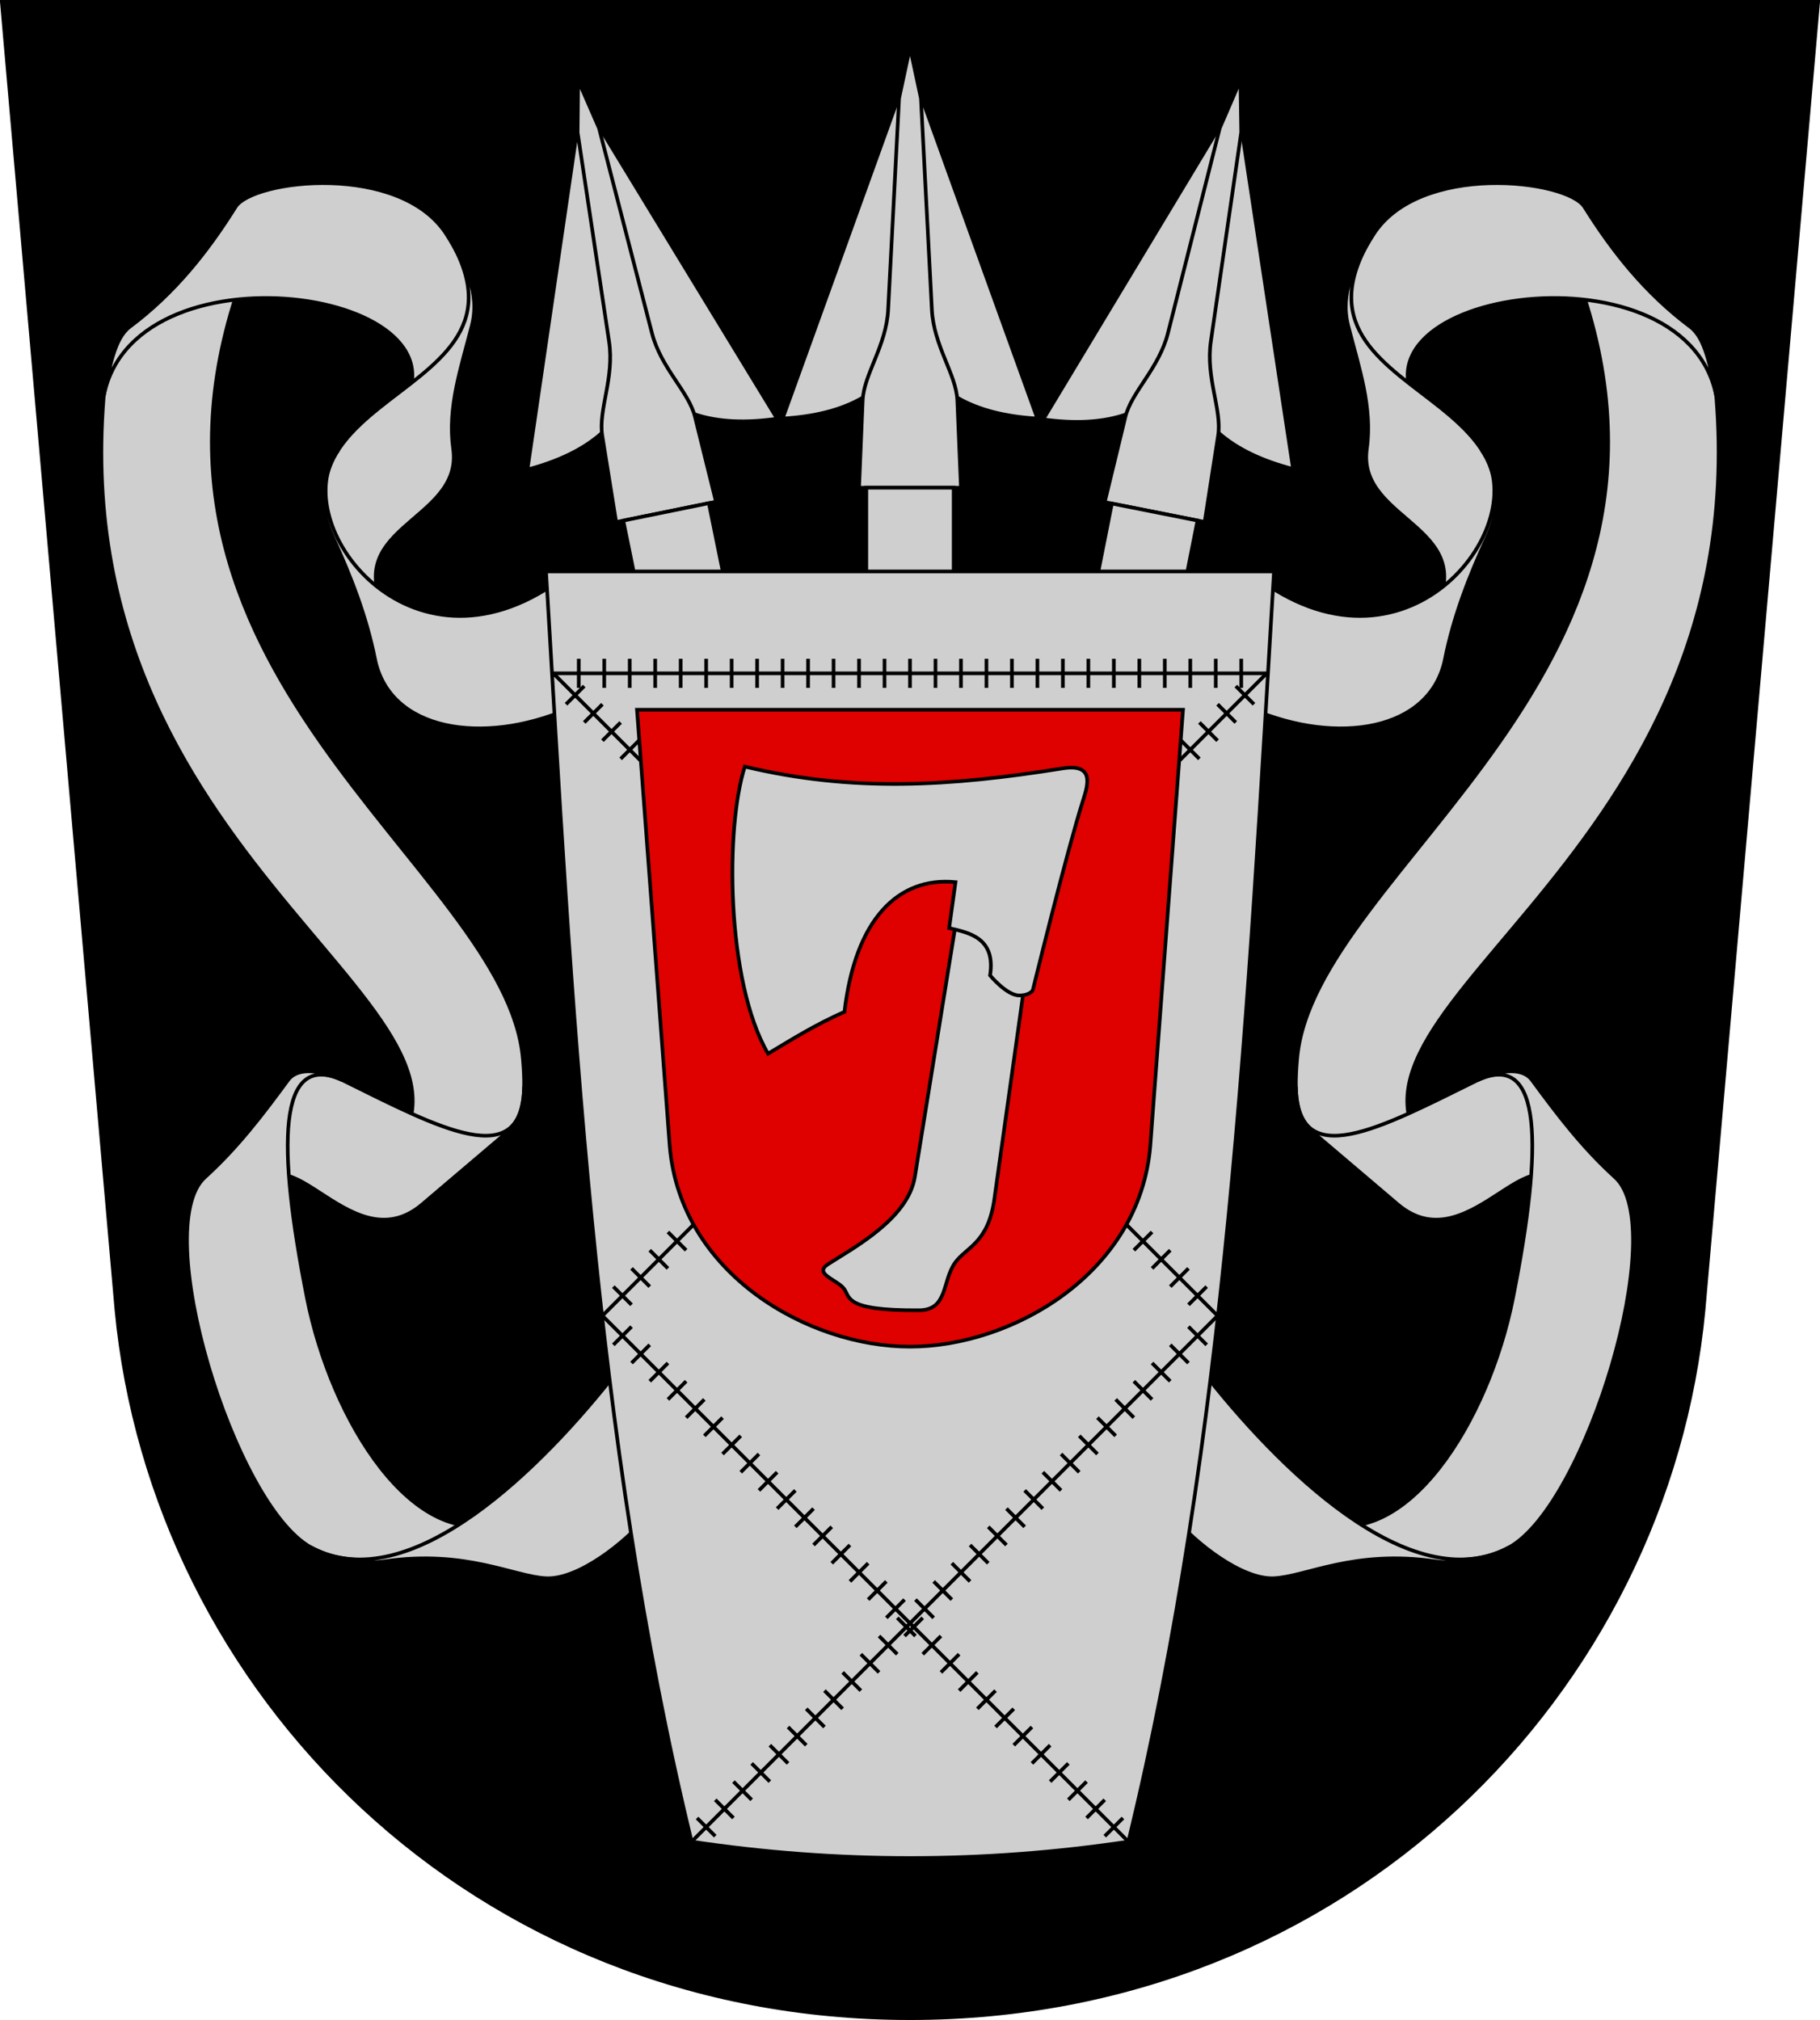 <?xml version="1.0" encoding="UTF-8" standalone="no"?>
<!-- Created with Inkscape (http://www.inkscape.org/) -->
<svg
   xmlns:dc="http://purl.org/dc/elements/1.1/"
   xmlns:cc="http://web.resource.org/cc/"
   xmlns:rdf="http://www.w3.org/1999/02/22-rdf-syntax-ns#"
   xmlns:svg="http://www.w3.org/2000/svg"
   xmlns="http://www.w3.org/2000/svg"
   xmlns:sodipodi="http://sodipodi.sourceforge.net/DTD/sodipodi-0.dtd"
   xmlns:inkscape="http://www.inkscape.org/namespaces/inkscape"
   width="500"
   height="555"
   id="svg1901"
   sodipodi:version="0.32"
   inkscape:version="0.45.1"
   sodipodi:docname="Sysmä.vaakuna.svg"
   sodipodi:docbase="/"
   version="1.0"
   inkscape:output_extension="org.inkscape.output.svg.inkscape">
  <defs
     id="defs1903" />
  <sodipodi:namedview
     id="base"
     pagecolor="#ffffff"
     bordercolor="#666666"
     borderopacity="1.0"
     inkscape:pageopacity="0.0"
     inkscape:pageshadow="2"
     inkscape:zoom="1"
     inkscape:cx="307.8"
     inkscape:cy="274.63357"
     inkscape:document-units="px"
     inkscape:current-layer="layer1"
     gridtolerance="10000"
     inkscape:window-width="1272"
     inkscape:window-height="967"
     inkscape:window-x="0"
     inkscape:window-y="-1"
     width="500px"
     height="555px" />
  <g
     inkscape:label="Taso 1"
     inkscape:groupmode="layer"
     id="layer1"
     style="opacity:1">
    <path
       style="fill:#000000;fill-rule:evenodd;stroke:#000000;stroke-width:1px;stroke-linecap:butt;stroke-linejoin:miter;stroke-opacity:1;fill-opacity:1"
       d="M 0.5,0.5 L 499.5,0.5 L 468,360 C 458,465 370,554.5 250,554.5 C 130,554.5 42,465 32,360 L 0.5,0.5 z "
       id="path2185"
       sodipodi:nodetypes="ccsccc" />
    <path
       sodipodi:nodetypes="cscsc"
       id="path19675"
       d="M 103.333,321.667 C 150.11,279.436 17.892,241.373 28.457,109.4 C 28.974,102.938 36.427,80.758 67.667,73.333 C 25.165,184.13 139.142,238.12 143.66,290.974 C 145.63,314.016 139.66,313.59 103.333,321.667 z "
       style="fill:#cfcfcf;fill-opacity:1;fill-rule:evenodd;stroke:#000000;stroke-width:1px;stroke-linecap:butt;stroke-linejoin:miter;stroke-opacity:1" />
    <path
       sodipodi:nodetypes="cssscc"
       id="path19677"
       d="M 107.933,115.5 C 140.502,91.094 127.059,71.428 122.836,64.653 C 110.26,44.478 69.455,49.274 64.7,56.867 C 57.047,69.088 48.064,80.498 35.633,89.8 C 31.444,92.935 30.136,100.9 28.567,108.5 C 37.572,64.755 137.192,80.497 107.933,115.5 z "
       style="fill:#cfcfcf;fill-opacity:1;fill-rule:evenodd;stroke:#000000;stroke-width:1px;stroke-linecap:butt;stroke-linejoin:miter;stroke-opacity:1" />
    <path
       sodipodi:nodetypes="ccssc"
       id="path19679"
       d="M 123.833,66.167 C 151.82,114.5 48.496,105.5 107.833,171.167 C 90.586,144.58 127.374,143.909 124.5,123.333 C 122.9,111.878 126.616,101.221 129.6,89.6 C 131.967,80.381 127.691,72.865 123.833,66.167 z "
       style="fill:#cfcfcf;fill-opacity:1;fill-rule:evenodd;stroke:#000000;stroke-width:1px;stroke-linecap:butt;stroke-linejoin:miter;stroke-opacity:1" />
    <path
       sodipodi:nodetypes="cscssc"
       id="path19681"
       d="M 144,298.5 C 143.627,322.421 120.799,309.99 93.937,296.712 C 77.3,288.489 70.018,314.903 69.5,332.5 C 76.592,304.243 95.522,348.307 116,330.9 L 140,310.5 C 143.128,307.841 143.967,303.831 144,298.5 z "
       style="fill:#cfcfcf;fill-opacity:1;fill-rule:evenodd;stroke:#000000;stroke-width:1px;stroke-linecap:butt;stroke-linejoin:miter;stroke-opacity:1" />
    <path
       sodipodi:nodetypes="cssscsc"
       id="path19683"
       d="M 94,296.75 C 86.669,293.352 81.366,293.701 79.125,296.75 C 72.284,306.058 65.402,315.194 56.25,323.5 C 41.12,337.232 64.136,413.282 85.377,425.114 C 101.22,433.925 122.114,423.683 138,418 C 113.751,426.731 91.028,390.537 84.326,356.562 C 76.101,314.864 76.151,288.61 94,296.75 z "
       style="fill:#cfcfcf;fill-opacity:1;fill-rule:evenodd;stroke:#000000;stroke-width:1px;stroke-linecap:butt;stroke-linejoin:miter;stroke-opacity:1" />
    <path
       sodipodi:nodetypes="cssccc"
       id="path19685"
       d="M 177,417.375 C 171.898,423.596 158.957,434.064 150,433.625 C 141.175,433.193 128.046,425.729 105.758,428.967 C 99.265,429.911 91.661,428.502 85.375,425.125 C 112.501,439.794 149.25,402.958 170,376.25 L 177,417.375 z "
       style="opacity:1;fill:#cfcfcf;fill-opacity:1;fill-rule:evenodd;stroke:#000000;stroke-width:1px;stroke-linecap:butt;stroke-linejoin:miter;stroke-opacity:1" />
    <path
       sodipodi:nodetypes="ccsscc"
       id="path19687"
       d="M 153.6,159.5 C 112.284,189.177 78.332,143.42 92.9,123.7 C 89.149,128.532 86.341,136.517 91.5,147.708 C 96.445,158.435 100.677,169.399 103,181 C 107.007,201.014 132.85,204.753 155.85,194.875 L 153.6,159.5 z "
       style="fill:#cfcfcf;fill-opacity:1;fill-rule:evenodd;stroke:#000000;stroke-width:1px;stroke-linecap:butt;stroke-linejoin:miter;stroke-opacity:1" />
    <path
       style="fill:#cfcfcf;fill-rule:evenodd;stroke:#000000;stroke-width:1px;stroke-linecap:butt;stroke-linejoin:miter;stroke-opacity:1;fill-opacity:1"
       d="M 250,18 L 285,115 C 268,114 255,108 250,93 C 245,108 232,114 215,115 L 250,18 z "
       id="path4135"
       sodipodi:nodetypes="ccccc" />
    <path
       style="fill:#cfcfcf;fill-rule:evenodd;stroke:#000000;stroke-width:1px;stroke-linecap:butt;stroke-linejoin:miter;stroke-opacity:1;fill-opacity:1"
       d="M 250,13 L 253,27 L 256,85 C 256.5,95.1 262.7,102.8 263,110 L 264,134 L 236,134 L 237,110 C 237.3,102.8 243.5,95.1 244,85 L 247,27 L 250,13 z "
       id="path5108"
       sodipodi:nodetypes="ccssccsscc" />
    <path
       style="fill:#cfcfcf;fill-rule:evenodd;stroke:#000000;stroke-width:1px;stroke-linecap:butt;stroke-linejoin:miter;stroke-opacity:1;fill-opacity:1"
       d="M 238,134 L 262,134 L 262,170 L 238,170 L 238,134 z "
       id="path6079" />
    <path
       sodipodi:nodetypes="ccccc"
       id="path8988"
       d="M 339.811,26.907 L 355.255,128.865 C 338.775,124.574 327.192,116.158 325.208,100.471 C 317.383,114.211 303.464,117.565 286.594,115.235 L 339.811,26.907 z "
       style="fill:#cfcfcf;fill-opacity:1;fill-rule:evenodd;stroke:#000000;stroke-width:1px;stroke-linecap:butt;stroke-linejoin:miter;stroke-opacity:1" />
    <path
       sodipodi:nodetypes="ccssccsscc"
       id="path8990"
       d="M 340.785,22.002 L 341.001,36.319 L 332.651,93.793 C 331.175,103.797 335.757,112.557 334.649,119.677 L 330.957,143.413 L 303.493,137.961 L 309.147,114.615 C 310.843,107.611 318.423,101.266 320.88,91.456 L 335.116,35.15 L 340.785,22.002 z "
       style="fill:#cfcfcf;fill-opacity:1;fill-rule:evenodd;stroke:#000000;stroke-width:1px;stroke-linecap:butt;stroke-linejoin:miter;stroke-opacity:1" />
    <path
       id="path8992"
       d="M 305.455,138.35 L 328.995,143.023 L 321.986,178.334 L 298.445,173.661 L 305.455,138.35 z "
       style="fill:#cfcfcf;fill-opacity:1;fill-rule:evenodd;stroke:#000000;stroke-width:1px;stroke-linecap:butt;stroke-linejoin:miter;stroke-opacity:1" />
    <path
       style="fill:#cfcfcf;fill-opacity:1;fill-rule:evenodd;stroke:#000000;stroke-width:1px;stroke-linecap:butt;stroke-linejoin:miter;stroke-opacity:1"
       d="M 159.828,26.979 L 213.487,115.04 C 196.629,117.454 182.693,114.17 174.799,100.47 C 172.894,116.166 161.354,124.64 144.896,129.014 L 159.828,26.979 z "
       id="path8994"
       sodipodi:nodetypes="ccccc" />
    <path
       style="fill:#cfcfcf;fill-opacity:1;fill-rule:evenodd;stroke:#000000;stroke-width:1px;stroke-linecap:butt;stroke-linejoin:miter;stroke-opacity:1"
       d="M 158.829,22.08 L 164.564,35.199 L 179.082,91.433 C 181.588,101.23 189.2,107.537 190.931,114.533 L 196.702,137.85 L 169.266,143.439 L 165.455,119.723 C 164.311,112.608 168.849,103.825 167.323,93.829 L 158.685,36.397 L 158.829,22.08 z "
       id="path8996"
       sodipodi:nodetypes="ccssccsscc" />
    <path
       style="fill:#cfcfcf;fill-opacity:1;fill-rule:evenodd;stroke:#000000;stroke-width:1px;stroke-linecap:butt;stroke-linejoin:miter;stroke-opacity:1"
       d="M 171.226,143.04 L 194.743,138.249 L 201.929,173.524 L 178.412,178.315 L 171.226,143.04 z "
       id="path8998" />
    <path
       style="fill:#cfcfcf;fill-rule:evenodd;stroke:#000000;stroke-width:1px;stroke-linecap:butt;stroke-linejoin:miter;stroke-opacity:1;fill-opacity:1"
       d="M 396.667,321.667 C 349.89,279.436 482.108,241.373 471.543,109.4 C 471.026,102.938 463.573,80.758 432.333,73.333 C 474.835,184.13 360.858,238.12 356.34,290.974 C 354.37,314.016 360.34,313.59 396.667,321.667 z "
       id="path15797"
       sodipodi:nodetypes="cscsc" />
    <path
       style="fill:#cfcfcf;fill-rule:evenodd;stroke:#000000;stroke-width:1px;stroke-linecap:butt;stroke-linejoin:miter;stroke-opacity:1;fill-opacity:1"
       d="M 392.067,115.5 C 359.498,91.094 372.941,71.428 377.164,64.653 C 389.74,44.478 430.545,49.274 435.3,56.867 C 442.953,69.088 451.936,80.498 464.367,89.8 C 468.556,92.935 469.864,100.9 471.433,108.5 C 462.428,64.755 362.808,80.497 392.067,115.5 z "
       id="path14826"
       sodipodi:nodetypes="cssscc" />
    <path
       style="fill:#cfcfcf;fill-rule:evenodd;stroke:#000000;stroke-width:1px;stroke-linecap:butt;stroke-linejoin:miter;stroke-opacity:1;fill-opacity:1"
       d="M 376.167,66.167 C 348.18,114.5 451.504,105.5 392.167,171.167 C 409.414,144.58 372.626,143.909 375.5,123.333 C 377.1,111.878 373.384,101.221 370.4,89.6 C 368.033,80.381 372.309,72.865 376.167,66.167 z "
       id="path13855"
       sodipodi:nodetypes="ccssc" />
    <path
       style="fill:#cfcfcf;fill-rule:evenodd;stroke:#000000;stroke-width:1px;stroke-linecap:butt;stroke-linejoin:miter;stroke-opacity:1;fill-opacity:1"
       d="M 356,298.5 C 356.373,322.421 379.201,309.99 406.062,296.712 C 422.7,288.489 429.982,314.903 430.5,332.5 C 423.408,304.243 404.478,348.307 384,330.9 L 360,310.5 C 356.872,307.841 356.033,303.831 356,298.5 z "
       id="path11911"
       sodipodi:nodetypes="cscssc" />
    <path
       style="fill:#cfcfcf;fill-rule:evenodd;stroke:#000000;stroke-width:1px;stroke-linecap:butt;stroke-linejoin:miter;stroke-opacity:1;fill-opacity:1"
       d="M 406,296.75 C 413.331,293.352 418.634,293.701 420.875,296.75 C 427.716,306.058 434.598,315.194 443.75,323.5 C 458.88,337.232 435.864,413.282 414.623,425.114 C 398.78,433.925 377.886,423.683 362,418 C 386.249,426.731 408.972,390.537 415.674,356.562 C 423.899,314.864 423.849,288.61 406,296.75 z "
       id="path9971"
       sodipodi:nodetypes="cssscsc" />
    <path
       style="fill:#cfcfcf;fill-rule:evenodd;stroke:#000000;stroke-width:1px;stroke-linecap:butt;stroke-linejoin:miter;stroke-opacity:1;opacity:1;fill-opacity:1"
       d="M 323,417.375 C 328.102,423.596 341.043,434.064 350,433.625 C 358.825,433.193 371.954,425.729 394.242,428.967 C 400.735,429.911 408.339,428.502 414.625,425.125 C 387.499,439.794 350.75,402.958 330,376.25 L 323,417.375 z "
       id="path9000"
       sodipodi:nodetypes="cssccc" />
    <path
       style="fill:#cfcfcf;fill-rule:evenodd;stroke:#000000;stroke-width:1px;stroke-linecap:butt;stroke-linejoin:miter;stroke-opacity:1;fill-opacity:1"
       d="M 346.4,159.5 C 387.716,189.177 421.668,143.42 407.1,123.7 C 410.851,128.532 413.659,136.517 408.5,147.708 C 403.555,158.435 399.323,169.399 397,181 C 392.993,201.014 367.15,204.753 344.15,194.875 L 346.4,159.5 z "
       id="path12884"
       sodipodi:nodetypes="ccsscc" />
    <path
       style="fill:#cfcfcf;fill-rule:evenodd;stroke:#000000;stroke-width:1px;stroke-linecap:butt;stroke-linejoin:miter;stroke-opacity:1;fill-opacity:1"
       d="M 150,157 L 350,157 C 343,275 337,395 310,506 C 270,512 230,512 190,506 C 163,395 157,275 150,157 z "
       id="path3164"
       sodipodi:nodetypes="ccccc" />
    <path
       style="fill:none;fill-rule:evenodd;stroke:#000000;stroke-width:1px;stroke-linecap:butt;stroke-linejoin:miter;stroke-opacity:1"
       d="M 305,332 L 335,362"
       id="path23699" />
    <path
       id="path23711"
       d="M 195,332 L 165,362"
       style="fill:none;fill-rule:evenodd;stroke:#000000;stroke-width:1px;stroke-linecap:butt;stroke-linejoin:miter;stroke-opacity:1" />
    <path
       id="path23721"
       d="M 318,215 L 348,185"
       style="fill:none;fill-rule:evenodd;stroke:#000000;stroke-width:1px;stroke-linecap:butt;stroke-linejoin:miter;stroke-opacity:1" />
    <path
       style="fill:none;fill-rule:evenodd;stroke:#000000;stroke-width:1px;stroke-linecap:butt;stroke-linejoin:miter;stroke-opacity:1"
       d="M 182,215 L 152,185"
       id="path23731" />
    <path
       style="fill:#df0000;fill-rule:evenodd;stroke:#000000;stroke-width:1px;stroke-linecap:butt;stroke-linejoin:miter;stroke-opacity:1;fill-opacity:1"
       d="M 175,195 L 325,195 L 316,315 C 313,350 278,370 250,370 C 222,370 187,350 184,315 L 175,195 z "
       id="path3158"
       sodipodi:nodetypes="ccsccc" />
    <path
       style="fill:#cfcfcf;fill-rule:evenodd;stroke:#000000;stroke-width:1px;stroke-linecap:butt;stroke-linejoin:miter;stroke-opacity:1;fill-opacity:1"
       d="M 281.667,269 L 273.167,329.5 C 271.453,341.699 265.343,342.687 262.333,347 C 258.814,352.044 260.415,359.948 252.5,360 C 231.175,360.139 233.792,356.208 231.667,353.833 C 229.542,351.458 223.523,349.908 227.5,347.333 C 234.364,342.889 249.458,334.945 251.333,323.333 L 263.5,248 L 281.667,269 z "
       id="path3162"
       sodipodi:nodetypes="csssssscc" />
    <path
       style="fill:#cfcfcf;fill-rule:evenodd;stroke:#000000;stroke-width:1px;stroke-linecap:butt;stroke-linejoin:miter;stroke-opacity:1;fill-opacity:1"
       d="M 204.625,210.625 C 234.279,217.711 261.032,216.065 291.875,211.125 C 300.651,209.714 298.935,215.518 297.625,219.625 C 293.075,233.89 283.75,272 283.75,272 C 283.75,272 283.103,273.5 280,273.5 C 276.562,273.5 272,268 272,268 C 273.589,257.698 266.308,256.276 260.75,255 L 262.5,242.375 C 246.655,240.827 234.947,252.655 232,278 C 223.846,281.603 217.558,285.578 211,289.5 C 199.415,269.678 199.256,227.022 204.625,210.625 z "
       id="path3160"
       sodipodi:nodetypes="csscscccccc" />
    <path
       style="fill:none;fill-rule:evenodd;stroke:#000000;stroke-width:1px;stroke-linecap:butt;stroke-linejoin:miter;stroke-opacity:1"
       d="M 152,185 L 348,185"
       id="path20658" />
    <path
       id="path23713"
       d="M 168.5,353.5 L 173.5,358.5"
       style="fill:none;fill-rule:evenodd;stroke:#000000;stroke-width:1px;stroke-linecap:butt;stroke-linejoin:miter;stroke-opacity:1" />
    <path
       style="fill:none;fill-rule:evenodd;stroke:#000000;stroke-width:1px;stroke-linecap:butt;stroke-linejoin:miter;stroke-opacity:1"
       d="M 190,506 L 335,361"
       id="path22598"
       sodipodi:nodetypes="cc" />
    <path
       style="fill:none;fill-rule:evenodd;stroke:#000000;stroke-width:1px;stroke-linecap:butt;stroke-linejoin:miter;stroke-opacity:1"
       d="M 191.5,499.5 L 196.5,504.5"
       id="path22604" />
    <path
       id="path23585"
       d="M 196.5,494.5 L 201.5,499.5"
       style="fill:none;fill-rule:evenodd;stroke:#000000;stroke-width:1px;stroke-linecap:butt;stroke-linejoin:miter;stroke-opacity:1" />
    <path
       style="fill:none;fill-rule:evenodd;stroke:#000000;stroke-width:1px;stroke-linecap:butt;stroke-linejoin:miter;stroke-opacity:1"
       d="M 201.5,489.5 L 206.5,494.5"
       id="path23587" />
    <path
       id="path23589"
       d="M 206.5,484.5 L 211.5,489.5"
       style="fill:none;fill-rule:evenodd;stroke:#000000;stroke-width:1px;stroke-linecap:butt;stroke-linejoin:miter;stroke-opacity:1" />
    <path
       id="path23591"
       d="M 211.5,479.5 L 216.5,484.5"
       style="fill:none;fill-rule:evenodd;stroke:#000000;stroke-width:1px;stroke-linecap:butt;stroke-linejoin:miter;stroke-opacity:1" />
    <path
       style="fill:none;fill-rule:evenodd;stroke:#000000;stroke-width:1px;stroke-linecap:butt;stroke-linejoin:miter;stroke-opacity:1"
       d="M 216.5,474.5 L 221.5,479.5"
       id="path23593" />
    <path
       id="path23595"
       d="M 221.5,469.5 L 226.5,474.5"
       style="fill:none;fill-rule:evenodd;stroke:#000000;stroke-width:1px;stroke-linecap:butt;stroke-linejoin:miter;stroke-opacity:1" />
    <path
       style="fill:none;fill-rule:evenodd;stroke:#000000;stroke-width:1px;stroke-linecap:butt;stroke-linejoin:miter;stroke-opacity:1"
       d="M 226.5,464.5 L 231.5,469.5"
       id="path23597" />
    <path
       id="path23599"
       d="M 231.5,459.5 L 236.5,464.5"
       style="fill:none;fill-rule:evenodd;stroke:#000000;stroke-width:1px;stroke-linecap:butt;stroke-linejoin:miter;stroke-opacity:1" />
    <path
       style="fill:none;fill-rule:evenodd;stroke:#000000;stroke-width:1px;stroke-linecap:butt;stroke-linejoin:miter;stroke-opacity:1"
       d="M 236.5,454.5 L 241.5,459.5"
       id="path23601" />
    <path
       id="path23603"
       d="M 241.5,449.5 L 246.5,454.5"
       style="fill:none;fill-rule:evenodd;stroke:#000000;stroke-width:1px;stroke-linecap:butt;stroke-linejoin:miter;stroke-opacity:1" />
    <path
       style="fill:none;fill-rule:evenodd;stroke:#000000;stroke-width:1px;stroke-linecap:butt;stroke-linejoin:miter;stroke-opacity:1"
       d="M 246.5,444.5 L 251.5,449.5"
       id="path23605" />
    <path
       style="fill:none;fill-rule:evenodd;stroke:#000000;stroke-width:1px;stroke-linecap:butt;stroke-linejoin:miter;stroke-opacity:1"
       d="M 251.5,439.5 L 256.5,444.5"
       id="path23607" />
    <path
       id="path23609"
       d="M 256.5,434.5 L 261.5,439.5"
       style="fill:none;fill-rule:evenodd;stroke:#000000;stroke-width:1px;stroke-linecap:butt;stroke-linejoin:miter;stroke-opacity:1" />
    <path
       style="fill:none;fill-rule:evenodd;stroke:#000000;stroke-width:1px;stroke-linecap:butt;stroke-linejoin:miter;stroke-opacity:1"
       d="M 261.5,429.5 L 266.5,434.5"
       id="path23611" />
    <path
       id="path23613"
       d="M 266.5,424.5 L 271.5,429.5"
       style="fill:none;fill-rule:evenodd;stroke:#000000;stroke-width:1px;stroke-linecap:butt;stroke-linejoin:miter;stroke-opacity:1" />
    <path
       style="fill:none;fill-rule:evenodd;stroke:#000000;stroke-width:1px;stroke-linecap:butt;stroke-linejoin:miter;stroke-opacity:1"
       d="M 271.5,419.5 L 276.5,424.5"
       id="path23615" />
    <path
       id="path23617"
       d="M 276.5,414.5 L 281.5,419.5"
       style="fill:none;fill-rule:evenodd;stroke:#000000;stroke-width:1px;stroke-linecap:butt;stroke-linejoin:miter;stroke-opacity:1" />
    <path
       style="fill:none;fill-rule:evenodd;stroke:#000000;stroke-width:1px;stroke-linecap:butt;stroke-linejoin:miter;stroke-opacity:1"
       d="M 281.5,409.5 L 286.5,414.5"
       id="path23619" />
    <path
       id="path23621"
       d="M 286.5,404.5 L 291.5,409.5"
       style="fill:none;fill-rule:evenodd;stroke:#000000;stroke-width:1px;stroke-linecap:butt;stroke-linejoin:miter;stroke-opacity:1" />
    <path
       id="path23623"
       d="M 291.5,399.5 L 296.5,404.5"
       style="fill:none;fill-rule:evenodd;stroke:#000000;stroke-width:1px;stroke-linecap:butt;stroke-linejoin:miter;stroke-opacity:1" />
    <path
       style="fill:none;fill-rule:evenodd;stroke:#000000;stroke-width:1px;stroke-linecap:butt;stroke-linejoin:miter;stroke-opacity:1"
       d="M 296.5,394.5 L 301.5,399.5"
       id="path23625" />
    <path
       id="path23627"
       d="M 301.5,389.5 L 306.5,394.5"
       style="fill:none;fill-rule:evenodd;stroke:#000000;stroke-width:1px;stroke-linecap:butt;stroke-linejoin:miter;stroke-opacity:1" />
    <path
       style="fill:none;fill-rule:evenodd;stroke:#000000;stroke-width:1px;stroke-linecap:butt;stroke-linejoin:miter;stroke-opacity:1"
       d="M 306.5,384.5 L 311.5,389.5"
       id="path23629" />
    <path
       id="path23631"
       d="M 316.5,374.5 L 321.5,379.5"
       style="fill:none;fill-rule:evenodd;stroke:#000000;stroke-width:1px;stroke-linecap:butt;stroke-linejoin:miter;stroke-opacity:1" />
    <path
       style="fill:none;fill-rule:evenodd;stroke:#000000;stroke-width:1px;stroke-linecap:butt;stroke-linejoin:miter;stroke-opacity:1"
       d="M 321.5,369.5 L 326.5,374.5"
       id="path23633" />
    <path
       id="path23635"
       d="M 326.5,364.5 L 331.5,369.5"
       style="fill:none;fill-rule:evenodd;stroke:#000000;stroke-width:1px;stroke-linecap:butt;stroke-linejoin:miter;stroke-opacity:1" />
    <path
       id="path23637"
       d="M 311.5,379.5 L 316.5,384.5"
       style="fill:none;fill-rule:evenodd;stroke:#000000;stroke-width:1px;stroke-linecap:butt;stroke-linejoin:miter;stroke-opacity:1" />
    <path
       style="fill:none;fill-rule:evenodd;stroke:#000000;stroke-width:1px;stroke-linecap:butt;stroke-linejoin:miter;stroke-opacity:1"
       d="M 173.5,348.5 L 178.5,353.5"
       id="path23715" />
    <path
       id="path23639"
       d="M 310,506 L 165,361"
       style="fill:none;fill-rule:evenodd;stroke:#000000;stroke-width:1px;stroke-linecap:butt;stroke-linejoin:miter;stroke-opacity:1" />
    <path
       id="path23641"
       d="M 308.5,499.5 L 303.5,504.5"
       style="fill:none;fill-rule:evenodd;stroke:#000000;stroke-width:1px;stroke-linecap:butt;stroke-linejoin:miter;stroke-opacity:1" />
    <path
       style="fill:none;fill-rule:evenodd;stroke:#000000;stroke-width:1px;stroke-linecap:butt;stroke-linejoin:miter;stroke-opacity:1"
       d="M 303.5,494.5 L 298.5,499.5"
       id="path23643" />
    <path
       id="path23645"
       d="M 298.5,489.5 L 293.5,494.5"
       style="fill:none;fill-rule:evenodd;stroke:#000000;stroke-width:1px;stroke-linecap:butt;stroke-linejoin:miter;stroke-opacity:1" />
    <path
       style="fill:none;fill-rule:evenodd;stroke:#000000;stroke-width:1px;stroke-linecap:butt;stroke-linejoin:miter;stroke-opacity:1"
       d="M 293.5,484.5 L 288.5,489.5"
       id="path23647" />
    <path
       style="fill:none;fill-rule:evenodd;stroke:#000000;stroke-width:1px;stroke-linecap:butt;stroke-linejoin:miter;stroke-opacity:1"
       d="M 288.5,479.5 L 283.5,484.5"
       id="path23649" />
    <path
       id="path23651"
       d="M 283.5,474.5 L 278.5,479.5"
       style="fill:none;fill-rule:evenodd;stroke:#000000;stroke-width:1px;stroke-linecap:butt;stroke-linejoin:miter;stroke-opacity:1" />
    <path
       style="fill:none;fill-rule:evenodd;stroke:#000000;stroke-width:1px;stroke-linecap:butt;stroke-linejoin:miter;stroke-opacity:1"
       d="M 278.5,469.5 L 273.5,474.5"
       id="path23653" />
    <path
       id="path23655"
       d="M 273.5,464.5 L 268.5,469.5"
       style="fill:none;fill-rule:evenodd;stroke:#000000;stroke-width:1px;stroke-linecap:butt;stroke-linejoin:miter;stroke-opacity:1" />
    <path
       style="fill:none;fill-rule:evenodd;stroke:#000000;stroke-width:1px;stroke-linecap:butt;stroke-linejoin:miter;stroke-opacity:1"
       d="M 268.5,459.5 L 263.5,464.5"
       id="path23657" />
    <path
       id="path23659"
       d="M 263.5,454.5 L 258.5,459.5"
       style="fill:none;fill-rule:evenodd;stroke:#000000;stroke-width:1px;stroke-linecap:butt;stroke-linejoin:miter;stroke-opacity:1" />
    <path
       style="fill:none;fill-rule:evenodd;stroke:#000000;stroke-width:1px;stroke-linecap:butt;stroke-linejoin:miter;stroke-opacity:1"
       d="M 258.5,449.5 L 253.5,454.5"
       id="path23661" />
    <path
       id="path23663"
       d="M 253.5,444.5 L 248.5,449.5"
       style="fill:none;fill-rule:evenodd;stroke:#000000;stroke-width:1px;stroke-linecap:butt;stroke-linejoin:miter;stroke-opacity:1" />
    <path
       id="path23665"
       d="M 248.5,439.5 L 243.5,444.5"
       style="fill:none;fill-rule:evenodd;stroke:#000000;stroke-width:1px;stroke-linecap:butt;stroke-linejoin:miter;stroke-opacity:1" />
    <path
       style="fill:none;fill-rule:evenodd;stroke:#000000;stroke-width:1px;stroke-linecap:butt;stroke-linejoin:miter;stroke-opacity:1"
       d="M 243.5,434.5 L 238.5,439.5"
       id="path23667" />
    <path
       id="path23669"
       d="M 238.5,429.5 L 233.5,434.5"
       style="fill:none;fill-rule:evenodd;stroke:#000000;stroke-width:1px;stroke-linecap:butt;stroke-linejoin:miter;stroke-opacity:1" />
    <path
       style="fill:none;fill-rule:evenodd;stroke:#000000;stroke-width:1px;stroke-linecap:butt;stroke-linejoin:miter;stroke-opacity:1"
       d="M 233.5,424.5 L 228.5,429.5"
       id="path23671" />
    <path
       id="path23673"
       d="M 228.5,419.5 L 223.5,424.5"
       style="fill:none;fill-rule:evenodd;stroke:#000000;stroke-width:1px;stroke-linecap:butt;stroke-linejoin:miter;stroke-opacity:1" />
    <path
       style="fill:none;fill-rule:evenodd;stroke:#000000;stroke-width:1px;stroke-linecap:butt;stroke-linejoin:miter;stroke-opacity:1"
       d="M 223.5,414.5 L 218.5,419.5"
       id="path23675" />
    <path
       id="path23677"
       d="M 218.5,409.5 L 213.5,414.5"
       style="fill:none;fill-rule:evenodd;stroke:#000000;stroke-width:1px;stroke-linecap:butt;stroke-linejoin:miter;stroke-opacity:1" />
    <path
       style="fill:none;fill-rule:evenodd;stroke:#000000;stroke-width:1px;stroke-linecap:butt;stroke-linejoin:miter;stroke-opacity:1"
       d="M 213.5,404.5 L 208.5,409.5"
       id="path23679" />
    <path
       style="fill:none;fill-rule:evenodd;stroke:#000000;stroke-width:1px;stroke-linecap:butt;stroke-linejoin:miter;stroke-opacity:1"
       d="M 208.5,399.5 L 203.5,404.5"
       id="path23681" />
    <path
       id="path23683"
       d="M 203.5,394.5 L 198.5,399.5"
       style="fill:none;fill-rule:evenodd;stroke:#000000;stroke-width:1px;stroke-linecap:butt;stroke-linejoin:miter;stroke-opacity:1" />
    <path
       style="fill:none;fill-rule:evenodd;stroke:#000000;stroke-width:1px;stroke-linecap:butt;stroke-linejoin:miter;stroke-opacity:1"
       d="M 198.5,389.5 L 193.5,394.5"
       id="path23685" />
    <path
       id="path23687"
       d="M 193.5,384.5 L 188.5,389.5"
       style="fill:none;fill-rule:evenodd;stroke:#000000;stroke-width:1px;stroke-linecap:butt;stroke-linejoin:miter;stroke-opacity:1" />
    <path
       style="fill:none;fill-rule:evenodd;stroke:#000000;stroke-width:1px;stroke-linecap:butt;stroke-linejoin:miter;stroke-opacity:1"
       d="M 183.5,374.5 L 178.5,379.5"
       id="path23689" />
    <path
       id="path23691"
       d="M 178.5,369.5 L 173.5,374.5"
       style="fill:none;fill-rule:evenodd;stroke:#000000;stroke-width:1px;stroke-linecap:butt;stroke-linejoin:miter;stroke-opacity:1" />
    <path
       style="fill:none;fill-rule:evenodd;stroke:#000000;stroke-width:1px;stroke-linecap:butt;stroke-linejoin:miter;stroke-opacity:1"
       d="M 173.5,364.5 L 168.5,369.5"
       id="path23693" />
    <path
       style="fill:none;fill-rule:evenodd;stroke:#000000;stroke-width:1px;stroke-linecap:butt;stroke-linejoin:miter;stroke-opacity:1"
       d="M 188.5,379.5 L 183.5,384.5"
       id="path23695" />
    <path
       style="fill:none;fill-rule:evenodd;stroke:#000000;stroke-width:1px;stroke-linecap:butt;stroke-linejoin:miter;stroke-opacity:1"
       d="M 331.5,353.5 L 326.5,358.5"
       id="path23703" />
    <path
       id="path23705"
       d="M 326.5,348.5 L 321.5,353.5"
       style="fill:none;fill-rule:evenodd;stroke:#000000;stroke-width:1px;stroke-linecap:butt;stroke-linejoin:miter;stroke-opacity:1" />
    <path
       id="path23707"
       d="M 321.5,343.5 L 316.5,348.5"
       style="fill:none;fill-rule:evenodd;stroke:#000000;stroke-width:1px;stroke-linecap:butt;stroke-linejoin:miter;stroke-opacity:1" />
    <path
       style="fill:none;fill-rule:evenodd;stroke:#000000;stroke-width:1px;stroke-linecap:butt;stroke-linejoin:miter;stroke-opacity:1"
       d="M 316.5,338.5 L 311.5,343.5"
       id="path23709" />
    <path
       style="fill:none;fill-rule:evenodd;stroke:#000000;stroke-width:1px;stroke-linecap:butt;stroke-linejoin:miter;stroke-opacity:1"
       d="M 178.5,343.5 L 183.5,348.5"
       id="path23717" />
    <path
       id="path23719"
       d="M 183.5,338.5 L 188.5,343.5"
       style="fill:none;fill-rule:evenodd;stroke:#000000;stroke-width:1px;stroke-linecap:butt;stroke-linejoin:miter;stroke-opacity:1" />
    <path
       id="path23723"
       d="M 344.5,193.5 L 339.5,188.5"
       style="fill:none;fill-rule:evenodd;stroke:#000000;stroke-width:1px;stroke-linecap:butt;stroke-linejoin:miter;stroke-opacity:1" />
    <path
       style="fill:none;fill-rule:evenodd;stroke:#000000;stroke-width:1px;stroke-linecap:butt;stroke-linejoin:miter;stroke-opacity:1"
       d="M 339.5,198.5 L 334.5,193.5"
       id="path23725" />
    <path
       style="fill:none;fill-rule:evenodd;stroke:#000000;stroke-width:1px;stroke-linecap:butt;stroke-linejoin:miter;stroke-opacity:1"
       d="M 334.5,203.5 L 329.5,198.5"
       id="path23727" />
    <path
       id="path23729"
       d="M 329.5,208.5 L 324.5,203.5"
       style="fill:none;fill-rule:evenodd;stroke:#000000;stroke-width:1px;stroke-linecap:butt;stroke-linejoin:miter;stroke-opacity:1" />
    <path
       style="fill:none;fill-rule:evenodd;stroke:#000000;stroke-width:1px;stroke-linecap:butt;stroke-linejoin:miter;stroke-opacity:1"
       d="M 155.5,193.5 L 160.5,188.5"
       id="path23733" />
    <path
       id="path23735"
       d="M 160.5,198.5 L 165.5,193.5"
       style="fill:none;fill-rule:evenodd;stroke:#000000;stroke-width:1px;stroke-linecap:butt;stroke-linejoin:miter;stroke-opacity:1" />
    <path
       id="path23737"
       d="M 165.5,203.5 L 170.5,198.5"
       style="fill:none;fill-rule:evenodd;stroke:#000000;stroke-width:1px;stroke-linecap:butt;stroke-linejoin:miter;stroke-opacity:1" />
    <path
       style="fill:none;fill-rule:evenodd;stroke:#000000;stroke-width:1px;stroke-linecap:butt;stroke-linejoin:miter;stroke-opacity:1"
       d="M 170.5,208.5 L 175.5,203.5"
       id="path23739" />
    <path
       style="fill:none;fill-rule:evenodd;stroke:#000000;stroke-width:1px;stroke-linecap:butt;stroke-linejoin:miter;stroke-opacity:1"
       d="M 250,181 L 250,189"
       id="path23741" />
    <path
       id="path23745"
       d="M 257,181 L 257,189"
       style="fill:none;fill-rule:evenodd;stroke:#000000;stroke-width:1px;stroke-linecap:butt;stroke-linejoin:miter;stroke-opacity:1" />
    <path
       id="path23749"
       d="M 264,181 L 264,189"
       style="fill:none;fill-rule:evenodd;stroke:#000000;stroke-width:1px;stroke-linecap:butt;stroke-linejoin:miter;stroke-opacity:1" />
    <path
       style="fill:none;fill-rule:evenodd;stroke:#000000;stroke-width:1px;stroke-linecap:butt;stroke-linejoin:miter;stroke-opacity:1"
       d="M 271,181 L 271,189"
       id="path23751" />
    <path
       id="path23753"
       d="M 278,181 L 278,189"
       style="fill:none;fill-rule:evenodd;stroke:#000000;stroke-width:1px;stroke-linecap:butt;stroke-linejoin:miter;stroke-opacity:1" />
    <path
       style="fill:none;fill-rule:evenodd;stroke:#000000;stroke-width:1px;stroke-linecap:butt;stroke-linejoin:miter;stroke-opacity:1"
       d="M 285,181 L 285,189"
       id="path23755" />
    <path
       style="fill:none;fill-rule:evenodd;stroke:#000000;stroke-width:1px;stroke-linecap:butt;stroke-linejoin:miter;stroke-opacity:1"
       d="M 292,181 L 292,189"
       id="path23757" />
    <path
       id="path23759"
       d="M 299,181 L 299,189"
       style="fill:none;fill-rule:evenodd;stroke:#000000;stroke-width:1px;stroke-linecap:butt;stroke-linejoin:miter;stroke-opacity:1" />
    <path
       style="fill:none;fill-rule:evenodd;stroke:#000000;stroke-width:1px;stroke-linecap:butt;stroke-linejoin:miter;stroke-opacity:1"
       d="M 306,181 L 306,189"
       id="path23761" />
    <path
       id="path23763"
       d="M 313,181 L 313,189"
       style="fill:none;fill-rule:evenodd;stroke:#000000;stroke-width:1px;stroke-linecap:butt;stroke-linejoin:miter;stroke-opacity:1" />
    <path
       id="path23765"
       d="M 320,181 L 320,189"
       style="fill:none;fill-rule:evenodd;stroke:#000000;stroke-width:1px;stroke-linecap:butt;stroke-linejoin:miter;stroke-opacity:1" />
    <path
       style="fill:none;fill-rule:evenodd;stroke:#000000;stroke-width:1px;stroke-linecap:butt;stroke-linejoin:miter;stroke-opacity:1"
       d="M 327,181 L 327,189"
       id="path23767" />
    <path
       id="path23769"
       d="M 334,181 L 334,189"
       style="fill:none;fill-rule:evenodd;stroke:#000000;stroke-width:1px;stroke-linecap:butt;stroke-linejoin:miter;stroke-opacity:1" />
    <path
       style="fill:none;fill-rule:evenodd;stroke:#000000;stroke-width:1px;stroke-linecap:butt;stroke-linejoin:miter;stroke-opacity:1"
       d="M 341,181 L 341,189"
       id="path23771" />
    <path
       style="fill:none;fill-rule:evenodd;stroke:#000000;stroke-width:1px;stroke-linecap:butt;stroke-linejoin:miter;stroke-opacity:1"
       d="M 159,181 L 159,189"
       id="path23777" />
    <path
       style="fill:none;fill-rule:evenodd;stroke:#000000;stroke-width:1px;stroke-linecap:butt;stroke-linejoin:miter;stroke-opacity:1"
       d="M 166,181 L 166,189"
       id="path23779" />
    <path
       id="path23781"
       d="M 173,181 L 173,189"
       style="fill:none;fill-rule:evenodd;stroke:#000000;stroke-width:1px;stroke-linecap:butt;stroke-linejoin:miter;stroke-opacity:1" />
    <path
       style="fill:none;fill-rule:evenodd;stroke:#000000;stroke-width:1px;stroke-linecap:butt;stroke-linejoin:miter;stroke-opacity:1"
       d="M 180,181 L 180,189"
       id="path23783" />
    <path
       id="path23785"
       d="M 187,181 L 187,189"
       style="fill:none;fill-rule:evenodd;stroke:#000000;stroke-width:1px;stroke-linecap:butt;stroke-linejoin:miter;stroke-opacity:1" />
    <path
       id="path23787"
       d="M 194,181 L 194,189"
       style="fill:none;fill-rule:evenodd;stroke:#000000;stroke-width:1px;stroke-linecap:butt;stroke-linejoin:miter;stroke-opacity:1" />
    <path
       style="fill:none;fill-rule:evenodd;stroke:#000000;stroke-width:1px;stroke-linecap:butt;stroke-linejoin:miter;stroke-opacity:1"
       d="M 201,181 L 201,189"
       id="path23789" />
    <path
       id="path23791"
       d="M 208,181 L 208,189"
       style="fill:none;fill-rule:evenodd;stroke:#000000;stroke-width:1px;stroke-linecap:butt;stroke-linejoin:miter;stroke-opacity:1" />
    <path
       style="fill:none;fill-rule:evenodd;stroke:#000000;stroke-width:1px;stroke-linecap:butt;stroke-linejoin:miter;stroke-opacity:1"
       d="M 215,181 L 215,189"
       id="path23793" />
    <path
       style="fill:none;fill-rule:evenodd;stroke:#000000;stroke-width:1px;stroke-linecap:butt;stroke-linejoin:miter;stroke-opacity:1"
       d="M 222,181 L 222,189"
       id="path23795" />
    <path
       id="path23797"
       d="M 229,181 L 229,189"
       style="fill:none;fill-rule:evenodd;stroke:#000000;stroke-width:1px;stroke-linecap:butt;stroke-linejoin:miter;stroke-opacity:1" />
    <path
       style="fill:none;fill-rule:evenodd;stroke:#000000;stroke-width:1px;stroke-linecap:butt;stroke-linejoin:miter;stroke-opacity:1"
       d="M 236,181 L 236,189"
       id="path23799" />
    <path
       id="path23801"
       d="M 243,181 L 243,189"
       style="fill:none;fill-rule:evenodd;stroke:#000000;stroke-width:1px;stroke-linecap:butt;stroke-linejoin:miter;stroke-opacity:1" />
  </g>
</svg>
